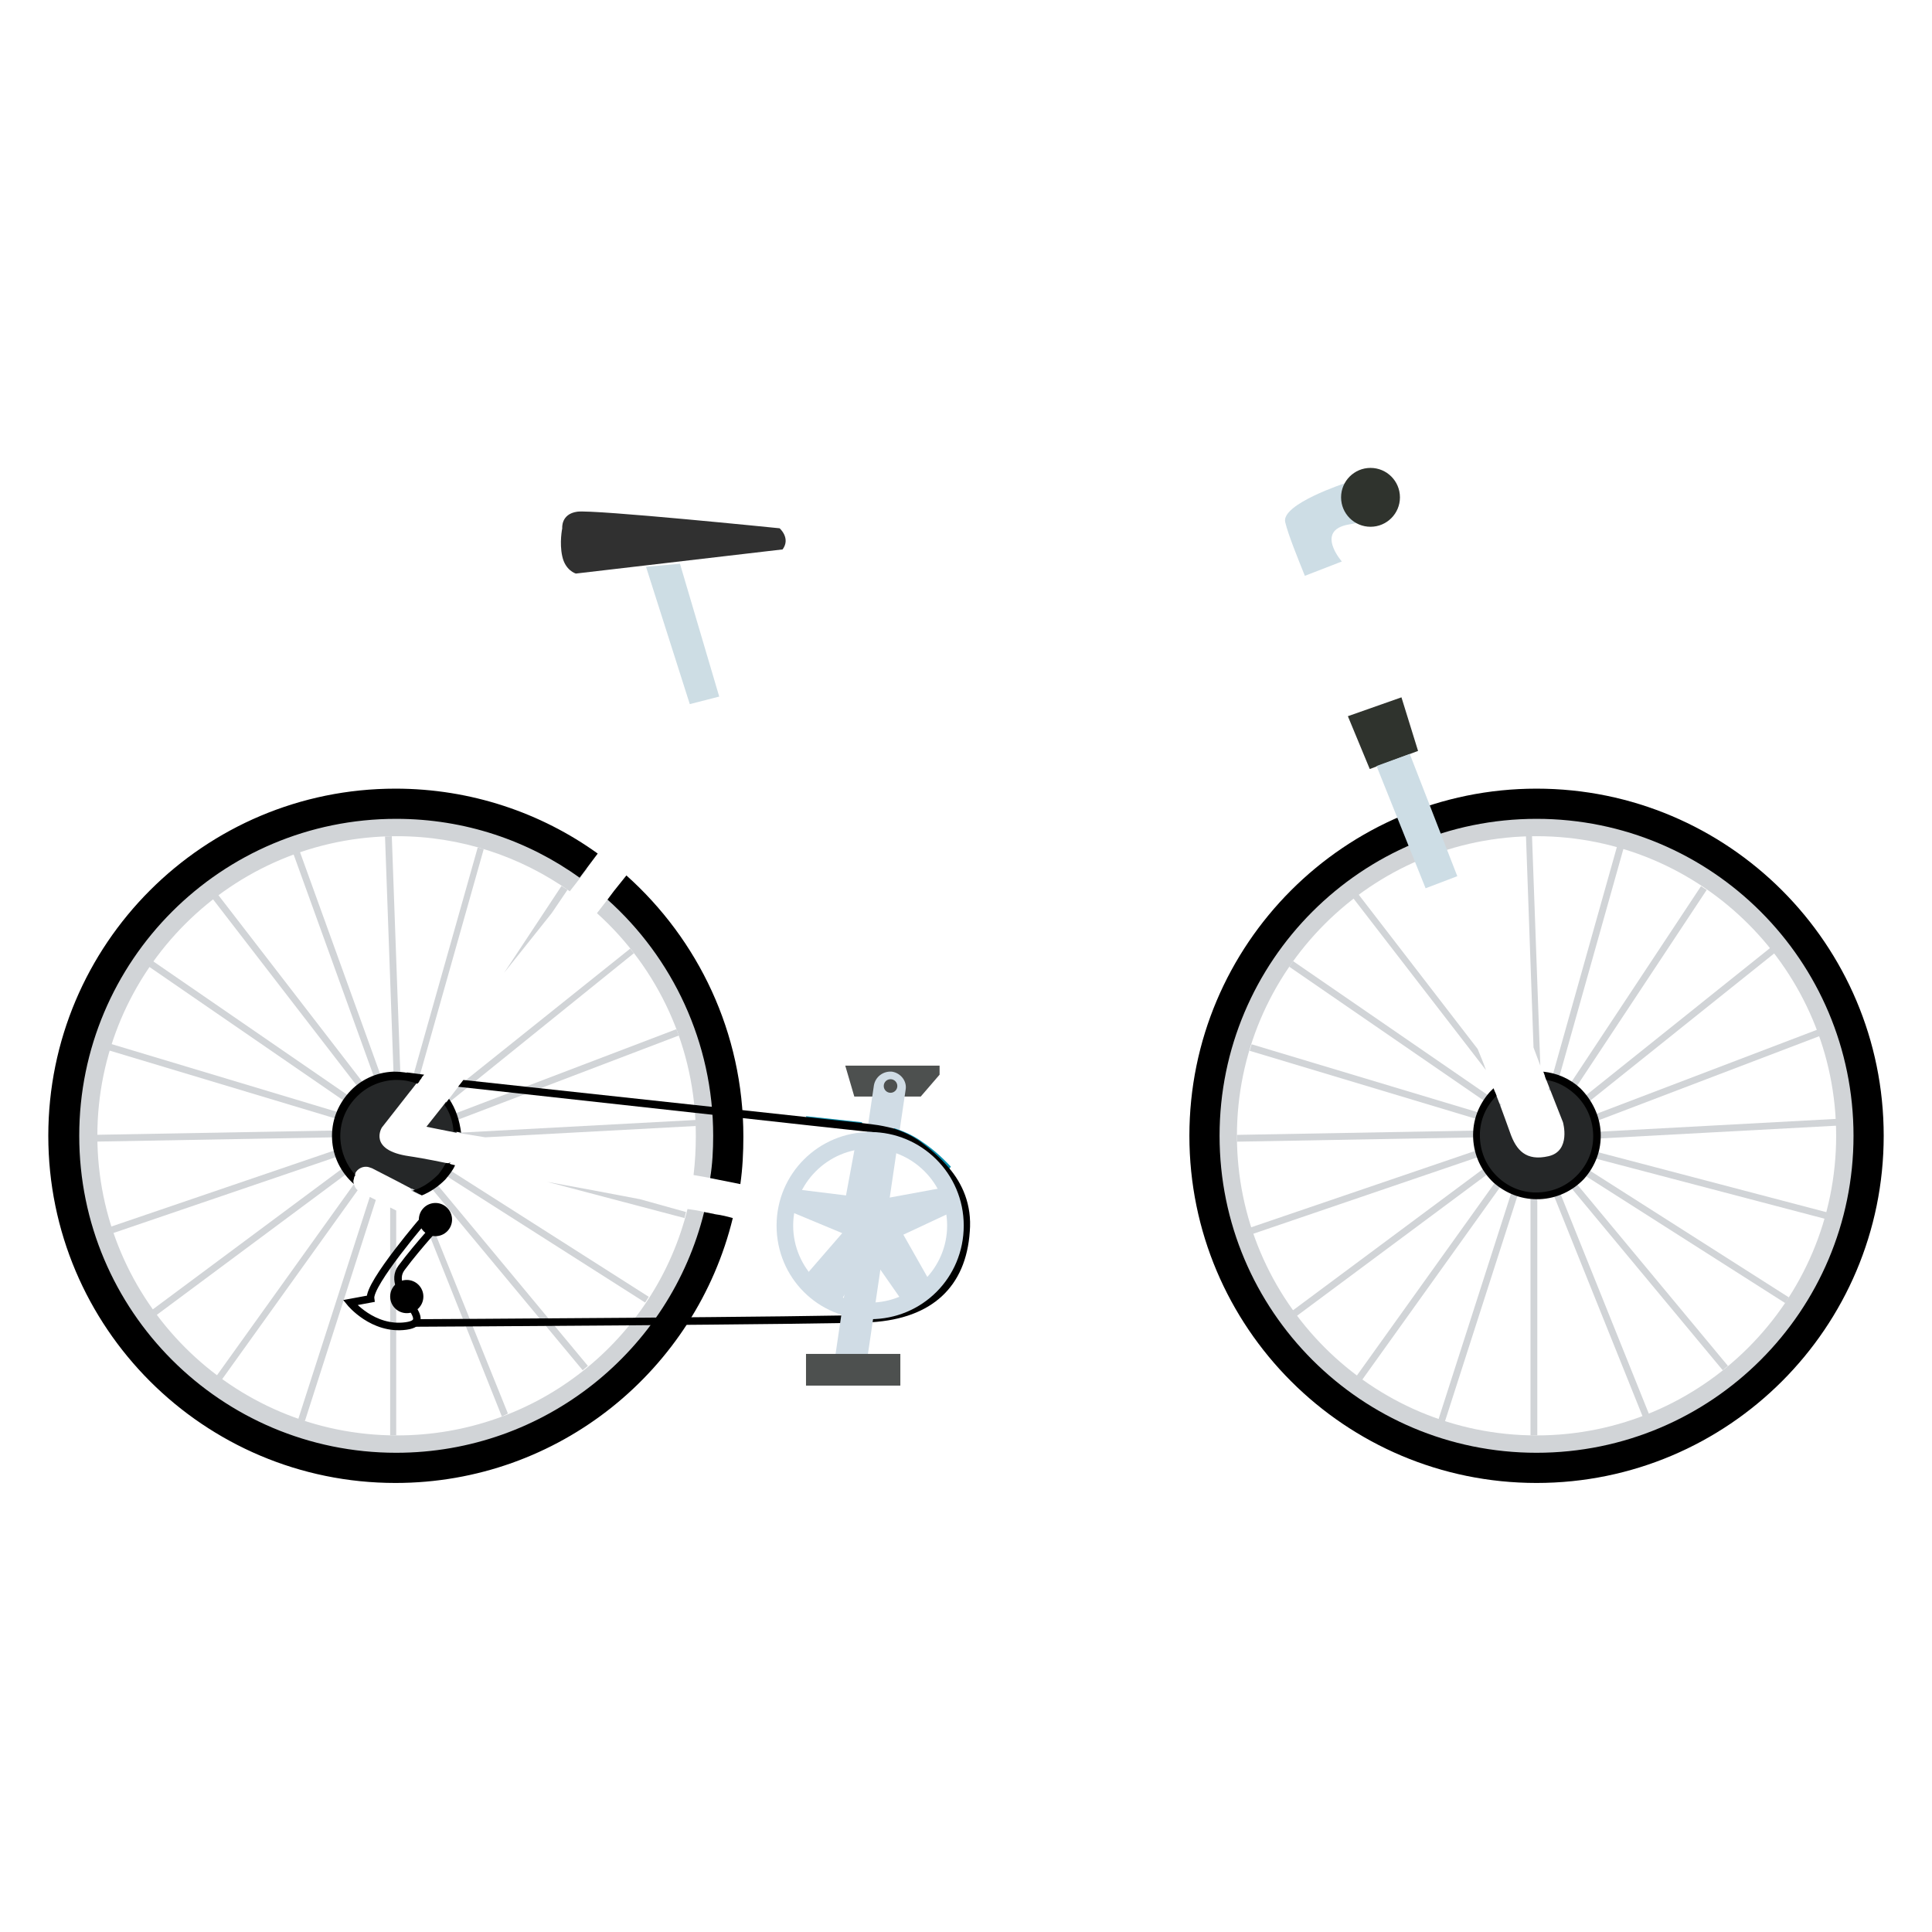 <?xml version="1.0" encoding="utf-8"?>
<!-- Generator: Adobe Illustrator 22.1.0, SVG Export Plug-In . SVG Version: 6.00 Build 0)  -->
<svg version="1.1" id="Layer_1" xmlns="http://www.w3.org/2000/svg" xmlns:xlink="http://www.w3.org/1999/xlink" x="0px" y="0px"
	 viewBox="0 0 256 256" style="enable-background:new 0 0 256 256;" xml:space="preserve">
<g>
	<polygon style="fill:#4D504F;" points="124.5,141.2 124.5,142.4 122,145.3 113.2,145.3 112,141.2 112,141.2 	"/>
	<path style="fill:#D0DCE5;" d="M120,144.4l-2.3,15.6c-0.2,1.1-1.2,1.9-2.4,1.8l0,0c-1.1-0.2-1.9-1.2-1.8-2.4l2.3-15.6
		c0.2-1.1,1.2-1.9,2.4-1.8h0C119.4,142.2,120.2,143.3,120,144.4z"/>
	<path style="fill:#D1D4D7;" d="M81.4,118l-0.9,1.2l-1.4,1.8c8.1,7.3,13.1,17.8,13.1,29.5c0,1.8-0.1,3.5-0.3,5.2l2.3,0.4l1.5,0.3
		c0.3-1.9,0.4-3.9,0.4-5.8C96,137.6,90.4,126,81.4,118z M93.3,160.6c-0.7-0.2-1.5-0.3-2.2-0.4c-4.3,17.3-19.9,30-38.5,30
		c-21.9,0-39.7-17.8-39.7-39.7s17.8-39.7,39.7-39.7c8.5,0,16.4,2.7,22.9,7.3l1.4-1.8l0.9-1.2c-7.1-5.1-15.8-8.1-25.3-8.1
		C28.5,107,9,126.5,9,150.5c0,24,19.5,43.5,43.5,43.5c20.4,0,37.6-14.1,42.3-33.1C94.3,160.8,93.8,160.7,93.3,160.6z"/>
	<path d="M94.8,160.9c-0.5-0.1-1-0.2-1.5-0.3c-4.5,18.3-21.1,31.9-40.8,31.9c-23.2,0-42-18.8-42-42s18.8-42,42-42
		c9.1,0,17.5,2.9,24.3,7.8l0.9-1.2l1.5-2c-7.5-5.4-16.8-8.6-26.8-8.6c-25.4,0-46,20.6-46,46c0,25.4,20.6,46,46,46
		c21.7,0,39.8-15,44.7-35.1C96.4,161.2,95.6,161,94.8,160.9z M83,116l-1.6,2l-0.9,1.2c8.6,7.7,14,18.9,14,31.3
		c0,1.9-0.1,3.8-0.4,5.6l1.5,0.3l2.5,0.5c0.3-2.1,0.4-4.2,0.4-6.3C98.5,136.8,92.5,124.5,83,116z"/>
	<polygon style="fill:#D1D4D7;" points="52.5,160.4 52.5,190.2 51.7,190.2 51.7,160 	"/>
	<polygon style="fill:#D1D4D7;" points="49.8,159 40.4,188.3 39.5,188.1 49,158.6 	"/>
	<path style="fill:#D1D4D7;" d="M47.4,157.7l-18,25.1l-0.7-0.5l18.2-25.4C47,157.2,47.1,157.5,47.4,157.7z"/>
	
		<rect x="33.4" y="147.1" transform="matrix(0.597 0.803 -0.803 0.597 145.16 38.985)" style="fill:#D1D4D7;" width="0.9" height="33.5"/>
	
		<rect x="30.2" y="140.8" transform="matrix(0.323 0.947 -0.947 0.323 169.823 77.703)" style="fill:#D1D4D7;" width="0.9" height="33.5"/>
	
		<rect x="29.1" y="133.7" transform="matrix(1.799142e-02 1 -1 1.799142e-02 179.456 118.259)" style="fill:#D1D4D7;" width="0.9" height="33.5"/>
	
		<rect x="30.2" y="126.7" transform="matrix(-0.288 0.958 -0.958 -0.288 176.831 155.517)" style="fill:#D1D4D7;" width="0.9" height="33.5"/>
	
		<rect x="33.4" y="120.4" transform="matrix(-0.567 0.824 -0.824 -0.567 165.935 187.039)" style="fill:#D1D4D7;" width="0.9" height="33.5"/>
	
		<rect x="38.4" y="115.3" transform="matrix(-0.792 0.611 -0.611 -0.792 150.193 212.901)" style="fill:#D1D4D7;" width="0.9" height="33.5"/>
	
		<rect x="44.7" y="112" transform="matrix(-0.941 0.34 -0.34 -0.941 131.248 234.527)" style="fill:#D1D4D7;" width="0.9" height="33.5"/>
	
		<rect x="51.7" y="110.8" transform="matrix(-0.999 3.597701e-02 -3.597701e-02 -0.999 108.755 253.1)" style="fill:#D1D4D7;" width="0.9" height="33.5"/>
	<polygon style="fill:#D1D4D7;" points="64.1,112.5 55.4,143.3 55.2,143.5 54.4,144.6 54.2,144.5 63.3,112.3 	"/>
	<polygon style="fill:#D1D4D7;" points="75.2,117.9 73.1,121 66.8,128.9 74.4,117.4 	"/>
	<polygon style="fill:#D1D4D7;" points="84,126.3 58.6,146.8 58.8,146.4 59.1,146 59.5,145.6 60.8,143.9 61,143.7 83.5,125.7 	"/>
	
		<rect x="73.7" y="126" transform="matrix(-0.356 -0.934 0.934 -0.356 -32.795 262.832)" style="fill:#D1D4D7;" width="0.9" height="33.5"/>
	<polygon style="fill:#D1D4D7;" points="92.2,149.2 64.3,150.7 64.3,150.7 60.6,150.1 92.2,148.4 	"/>
	<path style="fill:#D1D4D7;" d="M90.9,160.6l-0.2,0.8l-18.2-4.8c3.9,0.7,8.1,1.5,12.3,2.3L90.9,160.6z"/>
	
		<rect x="71.2" y="146.5" transform="matrix(0.537 -0.843 0.843 0.537 -104.494 135.954)" style="fill:#D1D4D7;" width="0.9" height="33.5"/>
	
		<rect x="66.4" y="151.7" transform="matrix(0.769 -0.639 0.639 0.769 -92.198 81.575)" style="fill:#D1D4D7;" width="0.9" height="33.5"/>
	<polygon style="fill:#D1D4D7;" points="55.7,158.4 55.1,158.1 54.5,157.8 54.5,157.7 54,156.6 54.8,156.3 55.3,157.5 55.5,157.9 	
		"/>
	<polygon style="fill:#D1D4D7;" points="67.3,187.3 66.5,187.7 56.4,162.4 57.5,163 57.5,163 	"/>
	<g>
		<path style="fill:#252728;" d="M59.1,154.1c-2.4-0.5-4.2-0.8-4.9-0.9c-5.5-0.8-3.6-3.8-3.6-3.8l4.7-6l0.2-0.2l0.1-0.2
			c-1-0.4-2.2-0.7-3.4-0.6c-4.4,0.2-7.8,3.9-7.6,8.3c0.1,2.1,1,3.9,2.3,5.3c0-0.2,0.1-0.4,0.2-0.5c0,0,0,0,0-0.1
			c0.3-0.5,0.8-0.8,1.4-0.8c0.3,0,0.5,0.1,0.8,0.2l3.3,1.7l1.9,1l0.1,0l0.6,0.3c0.1,0,0.3-0.1,0.4-0.1c1.8-0.7,3.2-2,4.1-3.7
			C59.4,154.2,59.2,154.1,59.1,154.1z M59.1,146l-0.3,0.4l-2.3,2.9L60,150l0.5,0.1C60.4,148.5,59.9,147.2,59.1,146z"/>
		<path d="M59.6,154.2c-0.2,0-0.4-0.1-0.5-0.1c-0.3,0.5-0.6,1-1,1.5c-0.8,0.8-1.7,1.5-2.7,1.9c-0.3,0.1-0.5,0.2-0.8,0.3c0,0,0,0,0,0
			l0.1,0l0.6,0.3l0.6,0.3h0c1.2-0.5,2.2-1.2,3.1-2.1c0.5-0.6,1-1.2,1.3-1.9C59.9,154.3,59.8,154.3,59.6,154.2z M52.1,142
			c-2.3,0.1-4.4,1.1-5.9,2.8c-1.5,1.7-2.3,3.8-2.2,6.1c0.1,2.4,1.2,4.5,2.9,6c-0.1-0.2-0.1-0.5,0-0.7c0-0.2,0.1-0.4,0.2-0.5
			c-1.2-1.3-1.9-3-2-4.8c-0.1-2,0.6-3.9,2-5.4c1.4-1.5,3.2-2.3,5.2-2.4c0.1,0,0.2,0,0.3,0c1,0,1.9,0.2,2.7,0.5l0.2-0.2l0.1-0.2
			l0.3-0.4C54.7,142.2,53.5,142,52.1,142z M59.5,145.6l-0.3,0.4l-0.3,0.4c0.7,1,1.1,2.2,1.2,3.5l0.5,0.1l0.1,0l0.4,0.1
			C60.9,148.5,60.4,146.9,59.5,145.6z"/>
	</g>
	<path style="fill:#D1D4D7;" d="M203.6,107c-24,0-43.5,19.5-43.5,43.5s19.5,43.5,43.5,43.5s43.5-19.5,43.5-43.5S227.6,107,203.6,107
		z M203.6,190.2c-21.9,0-39.7-17.8-39.7-39.7c0-21.9,17.8-39.7,39.7-39.7s39.7,17.8,39.7,39.7C243.3,172.4,225.5,190.2,203.6,190.2z
		"/>
	<path d="M203.6,104.5c-25.4,0-46,20.6-46,46s20.6,46,46,46s46-20.6,46-46S229,104.5,203.6,104.5z M203.6,192.5
		c-23.2,0-42-18.8-42-42c0-23.2,18.8-42,42-42s42,18.8,42,42C245.6,173.7,226.8,192.5,203.6,192.5z"/>
	<rect x="202.8" y="156.7" style="fill:#D1D4D7;" width="0.9" height="33.5"/>
	
		<rect x="195.8" y="155.5" transform="matrix(0.952 0.306 -0.306 0.952 62.021 -51.714)" style="fill:#D1D4D7;" width="0.9" height="33.5"/>
	
		<rect x="189.5" y="152.2" transform="matrix(0.813 0.582 -0.582 0.813 133.778 -78.959)" style="fill:#D1D4D7;" width="0.9" height="33.5"/>
	
		<rect x="184.5" y="147.1" transform="matrix(0.597 0.803 -0.803 0.597 206.137 -82.303)" style="fill:#D1D4D7;" width="0.9" height="33.5"/>
	
		<rect x="181.3" y="140.8" transform="matrix(0.323 0.947 -0.947 0.323 272.176 -65.329)" style="fill:#D1D4D7;" width="0.9" height="33.5"/>
	
		<rect x="180.2" y="133.7" transform="matrix(1.799142e-02 1 -1 1.799142e-02 327.851 -32.831)" style="fill:#D1D4D7;" width="0.9" height="33.5"/>
	
		<rect x="181.3" y="126.7" transform="matrix(-0.288 0.958 -0.958 -0.288 371.529 10.824)" style="fill:#D1D4D7;" width="0.9" height="33.5"/>
	
		<rect x="184.5" y="120.4" transform="matrix(-0.567 0.824 -0.824 -0.567 402.765 62.587)" style="fill:#D1D4D7;" width="0.9" height="33.5"/>
	<path style="fill:#D1D4D7;" d="M196.9,141.8L179.3,119l0.7-0.5l15.8,20.5v0C196.2,140,196.6,140.9,196.9,141.8z"/>
	<polygon style="fill:#D1D4D7;" points="203.2,138.8 203.2,138.8 202.2,110.8 203,110.8 204.1,141.2 	"/>
	
		<rect x="209.8" y="111.8" transform="matrix(-0.963 -0.271 0.271 -0.963 377.788 309.204)" style="fill:#D1D4D7;" width="0.9" height="33.5"/>
	
		<rect x="216.2" y="114.8" transform="matrix(-0.834 -0.552 0.552 -0.834 324.594 360.944)" style="fill:#D1D4D7;" width="0.9" height="33.5"/>
	
		<rect x="221.4" y="119.7" transform="matrix(-0.625 -0.781 0.781 -0.625 253.901 394.929)" style="fill:#D1D4D7;" width="0.9" height="33.5"/>
	
		<rect x="224.8" y="126" transform="matrix(-0.356 -0.934 0.934 -0.356 172.194 404.016)" style="fill:#D1D4D7;" width="0.9" height="33.5"/>
	
		<rect x="226.1" y="132.9" transform="matrix(-5.395096e-02 -0.999 0.999 -5.395096e-02 89.33 384.008)" style="fill:#D1D4D7;" width="0.9" height="33.5"/>
	
		<rect x="225.3" y="140" transform="matrix(0.254 -0.967 0.967 0.254 16.83 335.3)" style="fill:#D1D4D7;" width="0.9" height="33.5"/>
	
		<rect x="222.3" y="146.5" transform="matrix(0.537 -0.843 0.843 0.537 -34.562 263.409)" style="fill:#D1D4D7;" width="0.9" height="33.5"/>
	
		<rect x="217.5" y="151.7" transform="matrix(0.769 -0.639 0.639 0.769 -57.333 178.125)" style="fill:#D1D4D7;" width="0.9" height="33.5"/>
	
		<rect x="211.4" y="155.2" transform="matrix(0.928 -0.373 0.373 0.928 -48.883 91.485)" style="fill:#D1D4D7;" width="0.9" height="33.5"/>
	<path style="fill:#CDDDE5;" d="M178.7,69.5c-4.5,0.8-0.9,4.9-0.9,4.9l-4.9,1.9c-0.8-2-2.2-5.4-2.6-7.1c-0.6-2.4,8-5.2,8-5.2
		l3.6,3.8C181.8,67.8,183.2,68.8,178.7,69.5z"/>
	<path style="fill:#0A8FAE;" d="M122.2,151.3c-1.1-0.8-2.4-1.4-3.7-1.8l-0.7,0.8c1.4,0.4,2.7,1,3.9,1.8c1.2,0.8,2.5,1.9,3.6,3.3
		l0.7-0.8C124.7,153.2,123.4,152.1,122.2,151.3z M106.8,147.9l0.3,1l7.4,0.8l-0.3-1L106.8,147.9z"/>
	<polygon style="fill:#CDDDE4;" points="95.3,92.3 90.1,74.7 85.6,75.1 91.4,93.3 	"/>
	<path style="fill:#303030;" d="M103.7,72.8l-27.4,3.2c0,0-1.4-0.4-1.8-2.3c-0.4-1.8,0-3.7,0-3.7s-0.2-1.9,2-2.2s26.8,2.2,26.8,2.2
		S104.8,71.3,103.7,72.8z"/>
	<polygon style="fill:#2F332D;" points="178.6,94.9 181.5,101.9 187.9,99.5 185.7,92.4 	"/>
	<polygon style="fill:#CDDDE5;" points="186.8,99.9 193.1,116.1 188.9,117.7 182.4,101.5 	"/>
	<path style="fill:none;stroke:#000000;stroke-miterlimit:10;" d="M56.5,161.2c0,0-7.7,8.9-7.4,10.9l-2.7,0.5c0,0,3,3.7,7.4,3.1
		s-2.9-4.6-0.6-7.7s5.5-6.5,5.5-6.5L56.5,161.2z"/>
	<g>
		<polygon points="55.4,143.3 53.8,143.1 53.9,142.1 56.2,142.4 		"/>
		<path d="M128.5,163.2c-0.5,7.3-5,11.5-13,12c-5.3,0.3-59.9,0.6-60.4,0.6v-1c0.5,0,55.1-0.3,60.3-0.6c7.5-0.5,11.5-4.2,12-11
			c0.2-3.2-0.8-5.7-2.3-7.7c-1.1-1.4-2.4-2.5-3.6-3.3c-1.2-0.8-2.5-1.4-3.9-1.8c-0.6-0.2-1.3-0.3-2-0.4l-1.2-0.1l-7.4-0.8l-46.3-5.1
			l0.7-0.9l45.3,4.9l7.4,0.8l1.6,0.2c0.9,0.1,1.8,0.3,2.6,0.5c1.3,0.4,2.6,1,3.7,1.8c1.2,0.9,2.5,2,3.7,3.4
			C127.5,156.8,128.8,159.6,128.5,163.2z"/>
	</g>
	<path style="fill:#D0DCE5;" d="M115.3,150c-6.8,0-12.4,5.5-12.4,12.4s5.5,12.4,12.4,12.4s12.4-5.5,12.4-12.4S122.1,150,115.3,150z
		 M115.3,172.6c-5.6,0-10.2-4.6-10.2-10.2s4.6-10.2,10.2-10.2s10.2,4.6,10.2,10.2S120.9,172.6,115.3,172.6z"/>
	<polygon style="fill:#D0DCE5;" points="125.9,160.7 119.7,163.6 123.1,169.6 119.7,172.6 115.1,166 111.3,172.6 106.4,169.4 
		111.6,163.4 104.4,160.4 105.6,157.6 112.1,158.4 113.4,151.4 117.1,151.4 117.8,158.7 125.4,157.3 	"/>
	<path style="fill:#D0DCE5;" d="M117,165.9l-2.2,14.9c-0.2,1.1-1.2,1.9-2.4,1.8h0c-1.1-0.2-1.9-1.2-1.8-2.4l2.2-14.9
		c0.2-1.1,1.2-1.9,2.4-1.8l0,0C116.4,163.7,117.2,164.7,117,165.9z"/>
	<rect x="106.8" y="179.4" style="fill:#4D504F;" width="12.5" height="4.2"/>
	<circle style="fill:#4D504F;" cx="118" cy="143.9" r="0.9"/>
	<circle style="fill:#2F332D;" cx="181.6" cy="65.9" r="3.9"/>
	<circle cx="57.7" cy="161.6" r="2.2"/>
	<circle cx="53.9" cy="171.8" r="2.2"/>
	<path style="fill:#252728;" d="M204.7,142.6l2.4,6.1c0,0,1.1,3.8-1.9,4.5s-4.3-0.8-5.1-3.1c-0.2-0.5-0.9-2.6-2-5.4
		c-1.6,1.5-2.5,3.7-2.4,6.1c0.2,4.4,3.9,7.8,8.3,7.6c4.4-0.2,7.8-3.9,7.6-8.3C211.4,146.2,208.4,143.1,204.7,142.6z"/>
	<path d="M209.4,144.2c-1.4-1.3-3.1-2-4.9-2.2l0.4,1.1c1.4,0.2,2.7,0.9,3.8,1.9c1.5,1.4,2.3,3.2,2.4,5.2c0.1,2-0.6,3.9-2,5.4
		c-1.4,1.5-3.2,2.3-5.2,2.4c-2,0.1-3.9-0.6-5.4-2c-1.5-1.4-2.3-3.2-2.4-5.2c-0.1-2,0.6-3.9,2-5.4c0.1-0.1,0.1-0.1,0.2-0.2
		c-0.1-0.3-0.3-0.7-0.4-1c-0.2,0.2-0.3,0.3-0.5,0.5c-1.5,1.7-2.3,3.8-2.2,6.1c0.1,2.3,1.1,4.4,2.7,5.9c1.6,1.4,3.6,2.2,5.7,2.2
		c0.1,0,0.3,0,0.4,0c2.3-0.1,4.4-1.1,5.9-2.7c1.5-1.7,2.3-3.8,2.2-6.1C212,147.9,211,145.8,209.4,144.2z"/>
</g>
</svg>
